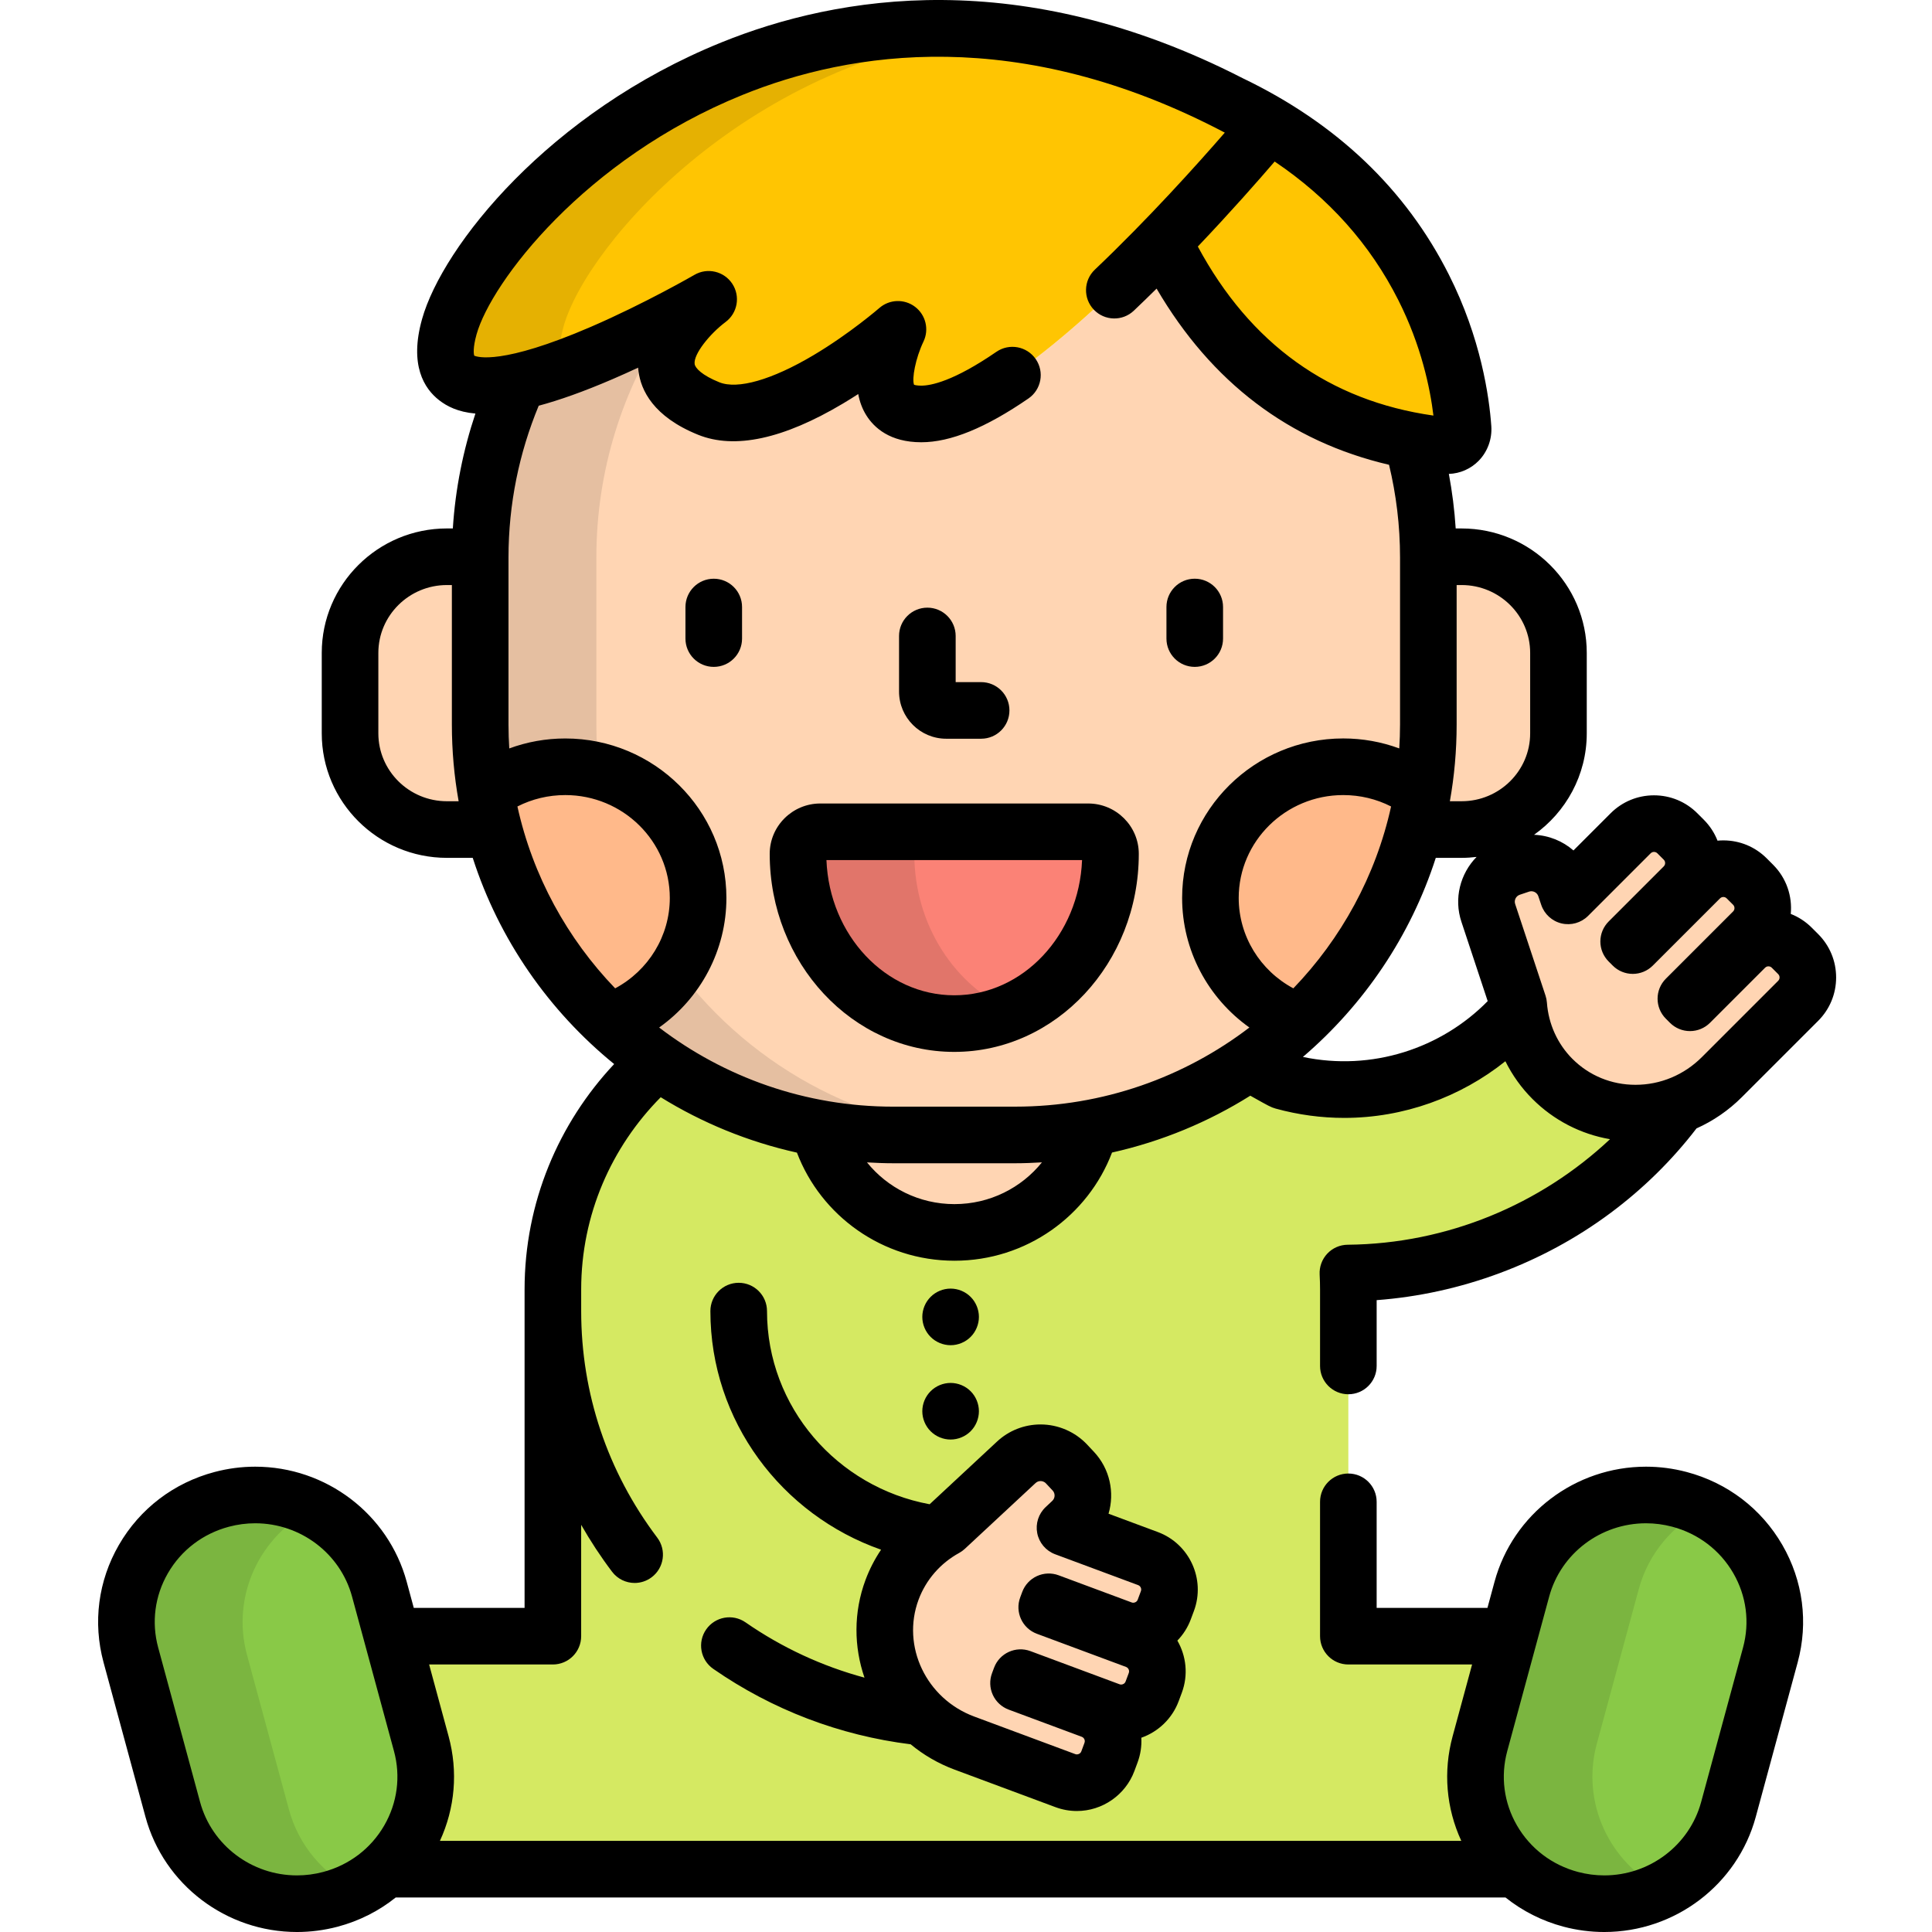 <svg height="512pt" viewBox="-26 0 512 512" width="512pt" xmlns="http://www.w3.org/2000/svg"><path d="m85.648 462.105c3.359 12.391-.73 25.016-9.562 33.238h299.672c-8.828-8.223-12.926-20.848-9.562-33.238l7.73-28.504h-42.602v-91.891c0-1.457-.043-2.906-.121-4.344 34.699-.312 67.293-17.031 87.602-44.477-11.312 4.285-24.438 1.996-33.383-6.953-5.188-5.188-8.129-11.781-8.859-18.609-14.754 17.41-38.988 25.719-62.531 19.223-.527-.148-3.895-2.129-8.961-4.918-17.637 12.07-39.008 19.145-62.047 19.145h-32.27c-23.25 0-44.805-7.203-62.531-19.473-16.977 14.738-27.707 36.328-27.707 60.406v91.891h-42.602zm0 0" fill="#d5e962"/><path d="m243.027 300.777h-32.273c-6.754 0-13.359-.613-19.773-1.773 4.078 15.863 18.633 27.602 35.961 27.602 17.34 0 31.898-11.75 35.973-27.625-6.453 1.176-13.098 1.797-19.887 1.797zm0 0" fill="#ffd5b3"/><path d="m361.344 147.543h-8.828c-.02-10.652-1.52-20.961-4.305-30.742-28.938-5.426-50.82-22.637-65.129-51.266-.258-.52-.5-1.035-.746-1.555-20.641 21.285-47.891 45.727-64.188 45.727-17 0-6.184-22.426-6.184-22.426s-32.301 28.211-50.168 20.977c-25.27-10.227 0-28.93 0-28.93s-29.844 17.328-50.492 21.832c-6.43 14.172-10.02 29.867-10.051 46.383h-8.824c-14.113 0-25.664 11.473-25.664 25.492v21.309c0 14.023 11.551 25.492 25.664 25.492h12.441c12.375 46.59 55.086 80.941 105.883 80.941h32.273c50.789 0 93.496-34.352 105.871-80.941h12.445c14.113 0 25.66-11.469 25.66-25.492v-21.309c.004-14.02-11.547-25.492-25.66-25.492zm0 0" fill="#ffd5b3"/><path d="m153.477 256.66c-4.23 6.531-10.605 11.578-18.152 14.16-.008.004-.02.008-.027.012 19.641 18.555 46.207 29.941 75.457 29.941h30.789c-36.102.004-68.121-17.352-88.066-44.113zm0 0" fill="#e5bfa1"/><path d="m102.785 210.082c5.867-4.316 13.141-6.879 21.02-6.879 3.09 0 6.086.398 8.941 1.137-.461-4.043-.703-8.152-.703-12.316 0 0 0-42.695 0-44.262 0-23.082 6.945-44.562 18.891-62.539-10.574 5.465-26.855 13.152-39.629 15.938-6.457 14.234-10.051 30.004-10.051 46.602v44.262c0 6.16.523 12.203 1.516 18.086.004-.008.008-.016.016-.027zm0 0" fill="#e5bfa1"/><path d="m329.969 203.203c-19.441 0-35.195 15.566-35.195 34.766 0 15.215 9.895 28.137 23.676 32.852 16.812-15.879 28.543-37 32.539-60.734-5.863-4.32-13.141-6.883-21.02-6.883zm0 0" fill="#ffb98a"/><path d="m123.805 203.203c-7.879 0-15.152 2.562-21.02 6.879 3.996 23.738 15.727 44.859 32.539 60.738 13.781-4.715 23.68-17.637 23.68-32.852 0-19.199-15.758-34.766-35.199-34.766zm0 0" fill="#ffb98a"/><path d="m226.887 271.262c-22.832 0-41.406-20.18-41.406-44.984 0-3.227 2.648-5.84 5.914-5.84h70.984c3.266 0 5.914 2.613 5.914 5.84 0 24.805-18.578 44.984-41.406 44.984zm0 0" fill="#fb8276"/><path d="m216.301 226.277c0-3.227 2.648-5.844 5.914-5.844h-30.82c-3.266 0-5.914 2.617-5.914 5.844 0 24.805 18.574 44.984 41.406 44.984 5.445 0 10.645-1.16 15.41-3.242-15.219-6.656-25.996-22.852-25.996-41.742zm0 0" fill="#e1756a"/><path d="m351.25 76.125c-10.641-21.082-27.766-37.355-51.074-48.59-114.449-58.859-198.219 27.473-207.098 59.023-10.996 39.059 68.719-7.23 68.719-7.23s-25.27 18.703 0 28.93c17.867 7.234 50.168-20.977 50.168-20.977s-10.816 22.426 6.184 22.426c16.297 0 43.547-24.441 64.188-45.727.246.52.488 1.035.746 1.555 15.762 31.531 40.707 49.211 74.145 52.555.129.012.262.02.391.02 1.074 0 2.109-.441 2.883-1.242.871-.895 1.316-2.145 1.23-3.422-.512-7.195-2.551-21.613-10.48-37.32zm0 0" fill="#ffc502"/><path d="m123.336 86.559c6.246-22.191 49.547-71.488 114.516-78.297-81.582-8.398-137.602 52.816-144.777 78.297-5.488 19.496 11.625 17.727 30.145 11.066-1.203-2.48-1.289-6.07.117-11.066zm0 0" fill="#e5b102"/><path d="m85.648 462.105c4.871 17.961-5.918 36.426-24.105 41.238s-36.879-5.848-41.754-23.809l-11.109-40.957c-4.875-17.965 5.922-36.426 24.105-41.238 18.188-4.812 36.879 5.848 41.75 23.809zm0 0" fill="#89c947"/><path d="m50.57 479.535-11.109-40.957c-4.25-15.672 3.426-31.723 17.527-38.758-7.223-3.609-15.766-4.711-24.203-2.48-18.184 4.812-28.977 23.273-24.105 41.238l11.109 40.957c4.875 17.961 23.566 28.621 41.754 23.809 2.32-.613 4.516-1.449 6.578-2.48-8.348-4.172-14.938-11.699-17.551-21.328zm0 0" fill="#7bb540"/><path d="m366.195 462.105c-4.871 17.961 5.922 36.426 24.105 41.238 18.188 4.812 36.879-5.848 41.754-23.809l11.109-40.957c4.871-17.965-5.922-36.426-24.105-41.238s-36.879 5.848-41.75 23.809zm0 0" fill="#89c947"/><path d="m397.176 462.105 11.109-40.957c2.602-9.59 9.145-17.094 17.445-21.277-2.09-1.051-4.316-1.91-6.672-2.531-18.184-4.812-36.879 5.848-41.75 23.809l-11.113 40.957c-4.871 17.961 5.922 36.426 24.105 41.238 8.477 2.242 17.062 1.121 24.309-2.531-14.043-7.059-21.676-23.07-17.434-38.707zm0 0" fill="#7bb540"/><path d="m450.527 252.844-1.688-1.688c-3.422-3.422-8.965-3.422-12.387 0l-14.598 14.598-1.086-1.086 17.816-17.812c3.418-3.422 3.418-8.969 0-12.387l-1.691-1.691c-3.418-3.418-8.965-3.418-12.387 0l-17.812 17.816-1.086-1.086 14.598-14.598c3.422-3.422 3.422-8.965 0-12.387l-1.688-1.688c-3.422-3.422-8.969-3.422-12.387 0l-16.582 16.582-.766-2.281c-1.664-4.949-7.02-7.609-11.969-5.949l-2.441.82c-4.949 1.664-7.613 7.02-5.949 11.969l8.039 24.266c.52 7.215 3.496 14.234 8.957 19.695 12.262 12.262 32.359 12.035 44.898-.504l20.207-20.203c3.422-3.422 3.422-8.965 0-12.387zm0 0" fill="#ffd5b3"/><path d="m267.594 466.727.832-2.238c1.688-4.535-.621-9.578-5.152-11.262l-19.352-7.195.539-1.441 23.609 8.781c4.535 1.688 9.574-.621 11.262-5.156l.832-2.238c1.688-4.531-.621-9.574-5.156-11.262l-23.609-8.777.531-1.441 19.352 7.195c4.531 1.688 9.574-.621 11.262-5.156l.832-2.238c1.684-4.535-.625-9.578-5.156-11.262l-21.93-8.156-.051-.02 1.754-1.645c3.809-3.57 4-9.551.43-13.359l-1.766-1.879c-3.57-3.809-9.551-3.996-13.355-.426l-18.719 17.41c-6.344 3.477-11.488 9.105-14.18 16.348-6.043 16.25 2.531 34.43 19.148 40.613l26.781 9.957c4.535 1.688 9.578-.621 11.262-5.152zm0 0" fill="#ffd5b3"/><path d="m331.328 369.492c4.145 0 7.5-3.359 7.5-7.5v-17.441c22.258-1.66 44.008-9.723 61.949-23.078 8.738-6.5 16.371-14.043 22.816-22.434 4.418-1.977 8.492-4.762 12.031-8.301l20.207-20.203c3.07-3.07 4.762-7.156 4.762-11.5 0-4.34-1.691-8.426-4.762-11.496l-1.691-1.688c-1.613-1.613-3.508-2.848-5.57-3.652.441-4.66-1.121-9.477-4.684-13.035l-1.688-1.691c-3.07-3.07-7.152-4.762-11.496-4.762-.52 0-1.035.023-1.543.074-.805-2.062-2.039-3.953-3.648-5.566l-1.691-1.688c-3.07-3.07-7.152-4.762-11.496-4.762-4.34 0-8.426 1.691-11.496 4.762l-9.848 9.848c-2.844-2.488-6.508-3.988-10.441-4.152 8.441-5.988 13.969-15.801 13.969-26.879v-21.312c0-18.191-14.879-32.988-33.164-32.988h-1.57c-.312-4.902-.93-9.727-1.812-14.457 2.961-.09 5.836-1.348 7.926-3.5 2.352-2.43 3.562-5.773 3.324-9.172-.551-7.758-2.742-23.297-11.266-40.176-11.434-22.656-29.758-40.078-54.629-52.023-58.613-30.035-107.133-22.051-138.188-9.461-45.66 18.512-73.844 53.988-79.273 73.27-3.441 12.23.562 18.461 4.527 21.539 2.035 1.574 4.91 3.113 9.605 3.531-3.242 9.676-5.309 19.875-5.984 30.445h-1.574c-18.289 0-33.164 14.801-33.164 32.992v21.309c0 18.191 14.875 32.996 33.164 32.996h6.848c6.965 21.652 20.164 40.555 37.477 54.645-14.723 15.691-23.738 36.688-23.738 59.727v84.391h-29.363l-1.875-6.918c-4.875-17.957-21.383-30.5-40.148-30.5-3.617 0-7.238.473-10.762 1.406-10.809 2.859-19.816 9.73-25.367 19.344-5.484 9.496-6.926 20.543-4.062 31.109l11.113 40.957c4.875 17.957 21.383 30.5 40.148 30.5 3.617 0 7.238-.473 10.762-1.402 5.73-1.52 10.945-4.172 15.414-7.754h294.09c4.473 3.582 9.688 6.234 15.418 7.754 3.52.93 7.141 1.402 10.758 1.402h.004c18.766 0 35.273-12.543 40.148-30.5l11.109-40.957c2.867-10.566 1.426-21.613-4.059-31.109-5.551-9.613-14.559-16.484-25.367-19.344-3.523-.934-7.145-1.406-10.766-1.406-18.762 0-35.273 12.543-40.145 30.5l-1.875 6.918h-29.363v-28.105c0-4.145-3.359-7.5-7.5-7.5-4.145 0-7.5 3.355-7.5 7.5v35.605c0 4.145 3.355 7.5 7.5 7.5h32.793l-5.164 19.043c-2.531 9.324-1.699 19.023 2.301 27.699h-270.672c4-8.676 4.832-18.375 2.301-27.703l-5.164-19.039h32.793c4.145 0 7.5-3.359 7.5-7.5v-29.512c2.445 4.273 5.164 8.43 8.184 12.426 1.473 1.953 3.719 2.984 5.992 2.984 1.57 0 3.156-.496 4.512-1.516 3.309-2.496 3.965-7.199 1.469-10.504-13.184-17.477-20.152-38.23-20.152-60.027v-5.742c0-19.801 8.043-37.781 21.078-50.934 10.961 6.781 23.129 11.797 36.098 14.68 6.359 16.715 22.664 28.648 41.746 28.648 19.098 0 35.41-11.941 41.758-28.672 13.191-2.949 25.547-8.098 36.645-15.066.359.203.703.395 1.023.574 3.695 2.074 4.461 2.504 5.672 2.84 6.07 1.672 12.18 2.473 18.195 2.473 15.723 0 30.773-5.477 42.707-15.016 1.828 3.68 4.238 7.066 7.18 10.004 5.648 5.648 12.781 9.312 20.551 10.656-18.371 17.25-43.062 27.73-69.531 27.969-2.047.016-4 .871-5.402 2.363-1.398 1.496-2.129 3.496-2.02 5.543.074 1.375.109 2.664.109 3.938v20.281c0 4.141 3.359 7.5 7.5 7.5zm-238.898-157.156c-10.016 0-18.164-8.07-18.164-17.992v-21.309c0-9.918 8.148-17.992 18.164-17.992h1.32v36.98c0 6.926.617 13.715 1.793 20.312zm-16.59 271.414c-3.539 6.129-9.301 10.512-16.215 12.344-2.27.602-4.602.906-6.926.906-12.008 0-22.566-7.992-25.672-19.43l-11.109-40.953c-1.812-6.684-.898-13.672 2.57-19.684 3.539-6.129 9.297-10.512 16.215-12.344 2.273-.602 4.602-.906 6.926-.906 12.012 0 22.566 7.988 25.668 19.43l11.113 40.957c1.812 6.68.898 13.668-2.57 19.68zm297.594-19.68 11.113-40.957c3.102-11.441 13.656-19.43 25.668-19.43 2.324 0 4.652.305 6.926.906 6.914 1.832 12.676 6.215 16.215 12.344 3.469 6.012 4.383 13 2.57 19.684l-11.109 40.953c-3.105 11.441-13.66 19.43-25.672 19.43-2.324 0-4.652-.305-6.926-.906-6.914-1.832-12.676-6.215-16.215-12.344-3.469-6.012-4.379-13-2.57-19.68zm-61.637-421.262c14.332 9.652 25.297 21.91 32.758 36.695 6.117 12.113 8.441 23.371 9.32 30.629-27.551-3.91-48.527-18.965-62.438-44.797 8.797-9.25 16.059-17.516 20.359-22.527zm-174.773 219.113c-12.688-13.188-21.832-29.758-25.902-48.195 3.895-1.984 8.207-3.023 12.684-3.023 15.273 0 27.699 12.234 27.699 27.266 0 10.094-5.672 19.242-14.48 23.953zm89.918 57.184c-9.383 0-17.75-4.332-23.18-11.059 2.316.137 4.645.23 6.992.23h32.273c2.387 0 4.746-.098 7.098-.238-5.426 6.734-13.797 11.066-23.184 11.066zm16.086-25.828h-32.273c-23.34 0-44.867-7.828-62.074-20.973 10.98-7.797 17.824-20.48 17.824-34.336 0-23.305-19.152-42.266-42.699-42.266-5.145 0-10.145.91-14.848 2.641-.129-2.09-.203-4.195-.203-6.32v-44.262c0-14.23 2.852-27.812 8.008-40.242 5.387-1.445 11.828-3.703 19.574-7.043 2.312-.996 4.586-2.023 6.773-3.043.023.305.055.609.094.914.637 5.039 3.895 12.051 15.781 16.863 9.699 3.926 22.633 1.141 38.438-8.285 1.383-.824 2.727-1.664 4.016-2.5.367 1.977 1.047 3.891 2.148 5.648 2.043 3.254 6.227 7.129 14.562 7.129 7.75 0 17.039-3.793 28.402-11.602 3.414-2.344 4.281-7.016 1.934-10.43s-7.016-4.281-10.43-1.934c-11.352 7.801-17.344 8.965-19.906 8.965-1.039 0-1.656-.141-1.918-.238-.613-1.57.371-6.973 2.492-11.426 1.547-3.207.621-7.059-2.211-9.219-2.832-2.16-6.793-2.031-9.477.309-.078.066-7.828 6.789-17.469 12.512-10.984 6.523-20.082 9.137-24.953 7.164-4.598-1.859-6.391-3.773-6.527-4.844-.34-2.598 4.047-8.016 8.176-11.105 3.199-2.371 3.992-6.824 1.805-10.152-2.188-3.324-6.594-4.363-10.031-2.363-.133.074-13.066 7.562-27.465 13.785-23.609 10.207-30.102 7.996-30.906 7.629-.109-.387-.406-1.961.633-5.664 3.863-13.723 28.504-46.418 70.473-63.434 28.453-11.535 73.234-18.727 127.812 9.996-7.219 8.312-20.262 22.848-34.441 36.312-3.004 2.852-3.125 7.598-.273 10.602 2.852 3.004 7.602 3.125 10.605.273 2.043-1.941 4.059-3.898 6.035-5.852 14.547 24.879 35.203 40.527 61.602 46.691 1.898 7.895 2.914 16.121 2.914 24.578v44.262c0 2.125-.074 4.23-.207 6.324-4.703-1.734-9.699-2.645-14.844-2.645-23.547 0-42.699 18.961-42.699 42.266 0 13.855 6.844 26.543 17.828 34.34-17.211 13.145-38.738 20.973-62.074 20.973zm59.242-55.309c0-15.031 12.426-27.266 27.699-27.266 4.48 0 8.789 1.039 12.684 3.023-4.07 18.438-13.215 35.012-25.902 48.195-8.809-4.711-14.48-13.855-14.48-23.953zm17.016 42.133c16.199-13.871 28.555-32.062 35.211-52.762h6.848c1.344 0 2.664-.09 3.965-.246-4.32 4.41-6.094 11.016-4.004 17.238l6.949 20.977c-12.324 12.559-30.699 18.633-48.969 14.793zm42.059-67.766h-3.113c1.176-6.598 1.793-13.387 1.793-20.312v-36.98h1.32c10.016 0 18.164 8.074 18.164 17.992v21.309c0 9.922-8.148 17.992-18.164 17.992zm29.383 68.301c-3.965-3.965-6.371-9.27-6.781-14.934-.043-.621-.168-1.23-.359-1.82l-8.051-24.297c-.344-1.02.207-2.125 1.227-2.469l2.441-.82c.207-.07.418-.105.625-.105.695 0 1.535.414 1.848 1.332l.766 2.281c.824 2.453 2.855 4.309 5.371 4.91 2.52.598 5.168-.141 7.008-1.961.012-.012.062-.059.074-.07l16.543-16.547c.305-.305.652-.367.891-.367s.582.062.887.367l1.691 1.691c.305.305.367.648.367.887 0 .238-.062.586-.367.891l-14.598 14.598c-1.406 1.406-2.199 3.312-2.199 5.301 0 1.992.793 3.898 2.199 5.305l1.086 1.086c1.406 1.406 3.312 2.195 5.305 2.195 1.988 0 3.895-.789 5.301-2.195l17.816-17.812c.305-.305.648-.371.887-.371s.586.066.891.371l1.691 1.688c.488.488.488 1.289 0 1.777l-17.816 17.816c-2.93 2.926-2.93 7.676 0 10.605l1.086 1.086c1.406 1.406 3.312 2.195 5.305 2.195 1.988 0 3.895-.789 5.305-2.195l14.598-14.598c.305-.305.648-.367.887-.367.238 0 .586.062.891.367l1.688 1.691c.305.305.367.648.367.887 0 .238-.062.586-.367.891l-20.203 20.203c-4.746 4.746-10.996 7.355-17.609 7.355-6.344.004-12.27-2.43-16.688-6.848zm0 0"/><path d="m163.152 153.367c-4.141 0-7.5 3.355-7.5 7.5v8.363c0 4.145 3.359 7.5 7.5 7.5 4.145 0 7.5-3.355 7.5-7.5v-8.363c0-4.145-3.355-7.5-7.5-7.5zm0 0"/><path d="m298.121 169.23v-8.367c0-4.141-3.359-7.5-7.5-7.5-4.145 0-7.5 3.359-7.5 7.5v8.367c0 4.141 3.355 7.5 7.5 7.5 4.141 0 7.5-3.359 7.5-7.5zm0 0"/><path d="m224.762 195.77h9.25c4.145 0 7.5-3.355 7.5-7.5 0-4.141-3.355-7.5-7.5-7.5h-6.75v-12.234c0-4.141-3.359-7.5-7.5-7.5-4.145 0-7.504 3.359-7.504 7.5v14.734c0 6.895 5.609 12.5 12.504 12.5zm0 0"/><path d="m262.379 212.934h-70.984c-7.395 0-13.414 5.984-13.414 13.344 0 28.941 21.941 52.484 48.906 52.484 26.969 0 48.906-23.543 48.906-52.484 0-7.359-6.02-13.344-13.414-13.344zm-35.492 50.828c-18.191 0-33.082-15.922-33.871-35.828h67.742c-.789 19.902-15.68 35.828-33.871 35.828zm0 0"/><path d="m225.922 356.492c1.98 0 3.91-.801 5.309-2.199 1.391-1.391 2.191-3.332 2.191-5.301 0-1.973-.801-3.91-2.191-5.301-1.398-1.402-3.328-2.199-5.309-2.199-1.973 0-3.91.797-5.301 2.199-1.398 1.391-2.199 3.328-2.199 5.301 0 1.969.801 3.91 2.199 5.301 1.391 1.398 3.328 2.199 5.301 2.199zm0 0"/><path d="m220.621 379.293c1.398 1.398 3.328 2.199 5.301 2.199 1.969 0 3.91-.801 5.309-2.199 1.391-1.391 2.191-3.332 2.191-5.301s-.801-3.91-2.191-5.301c-1.398-1.398-3.328-2.199-5.309-2.199-1.973 0-3.91.801-5.301 2.199-1.398 1.391-2.199 3.332-2.199 5.301s.797 3.91 2.199 5.301zm0 0"/><path d="m290.406 426.91c3.121-8.402-1.172-17.781-9.574-20.906l-13.059-4.855c1.648-5.582.383-11.875-3.883-16.418l-1.766-1.883c-3.191-3.402-7.695-5.355-12.363-5.355-4.32 0-8.438 1.629-11.57 4.566l-17.824 16.582c-24.5-4.516-43.102-25.742-43.102-51.188 0-4.141-3.359-7.5-7.5-7.5-4.145 0-7.504 3.359-7.504 7.5 0 29.156 18.914 54.004 45.234 63.23-1.676 2.484-3.066 5.168-4.125 8.012-3.215 8.641-3.082 17.734-.273 25.898-11.203-3.027-21.844-7.941-31.527-14.656-3.402-2.359-8.074-1.512-10.438 1.895-2.359 3.402-1.512 8.078 1.895 10.438 15.676 10.867 33.531 17.648 52.309 19.984 3.371 2.793 7.262 5.082 11.602 6.699l26.781 9.961c1.824.676 3.73 1.02 5.664 1.02h.004c6.758 0 12.883-4.258 15.238-10.594l.832-2.238c.797-2.141 1.129-4.375 1.004-6.586 4.488-1.574 8.188-5.082 9.898-9.684l.836-2.242c1.758-4.727 1.168-9.758-1.18-13.816 1.535-1.582 2.758-3.484 3.555-5.625zm-14.062-5.227-.832 2.238c-.211.566-.742.82-1.18.82-.145 0-.289-.027-.438-.082l-19.352-7.195c-1.859-.691-3.926-.617-5.734.211s-3.215 2.344-3.906 4.207l-.535 1.438c-1.445 3.883.531 8.203 4.414 9.645l23.613 8.781c.402.148.605.438.707.656.098.215.184.559.035.961l-.836 2.238c-.211.57-.742.824-1.176.824-.148 0-.293-.027-.441-.082l-23.609-8.781c-3.887-1.441-8.199.531-9.645 4.414l-.535 1.438c-.695 1.863-.621 3.93.207 5.738.828 1.809 2.344 3.215 4.207 3.91l19.348 7.195c.406.148.605.438.707.652.098.219.184.559.031.965l-.828 2.238c-.211.566-.746.82-1.18.82-.148 0-.293-.023-.441-.082l-26.781-9.957c-12.715-4.73-19.324-18.625-14.734-30.969 1.957-5.258 5.773-9.652 10.754-12.383.543-.297 1.051-.664 1.504-1.086l18.742-17.434c.465-.438.98-.527 1.332-.527.316 0 .922.078 1.422.613l1.766 1.883c.734.781.695 2.02-.09 2.754l-1.754 1.645c-1.887 1.77-2.727 4.379-2.23 6.914.496 2.535 2.266 4.637 4.676 5.562.023.008.102.035.125.047l21.93 8.152c.402.152.605.441.703.656s.184.559.035.961zm0 0"/></svg>